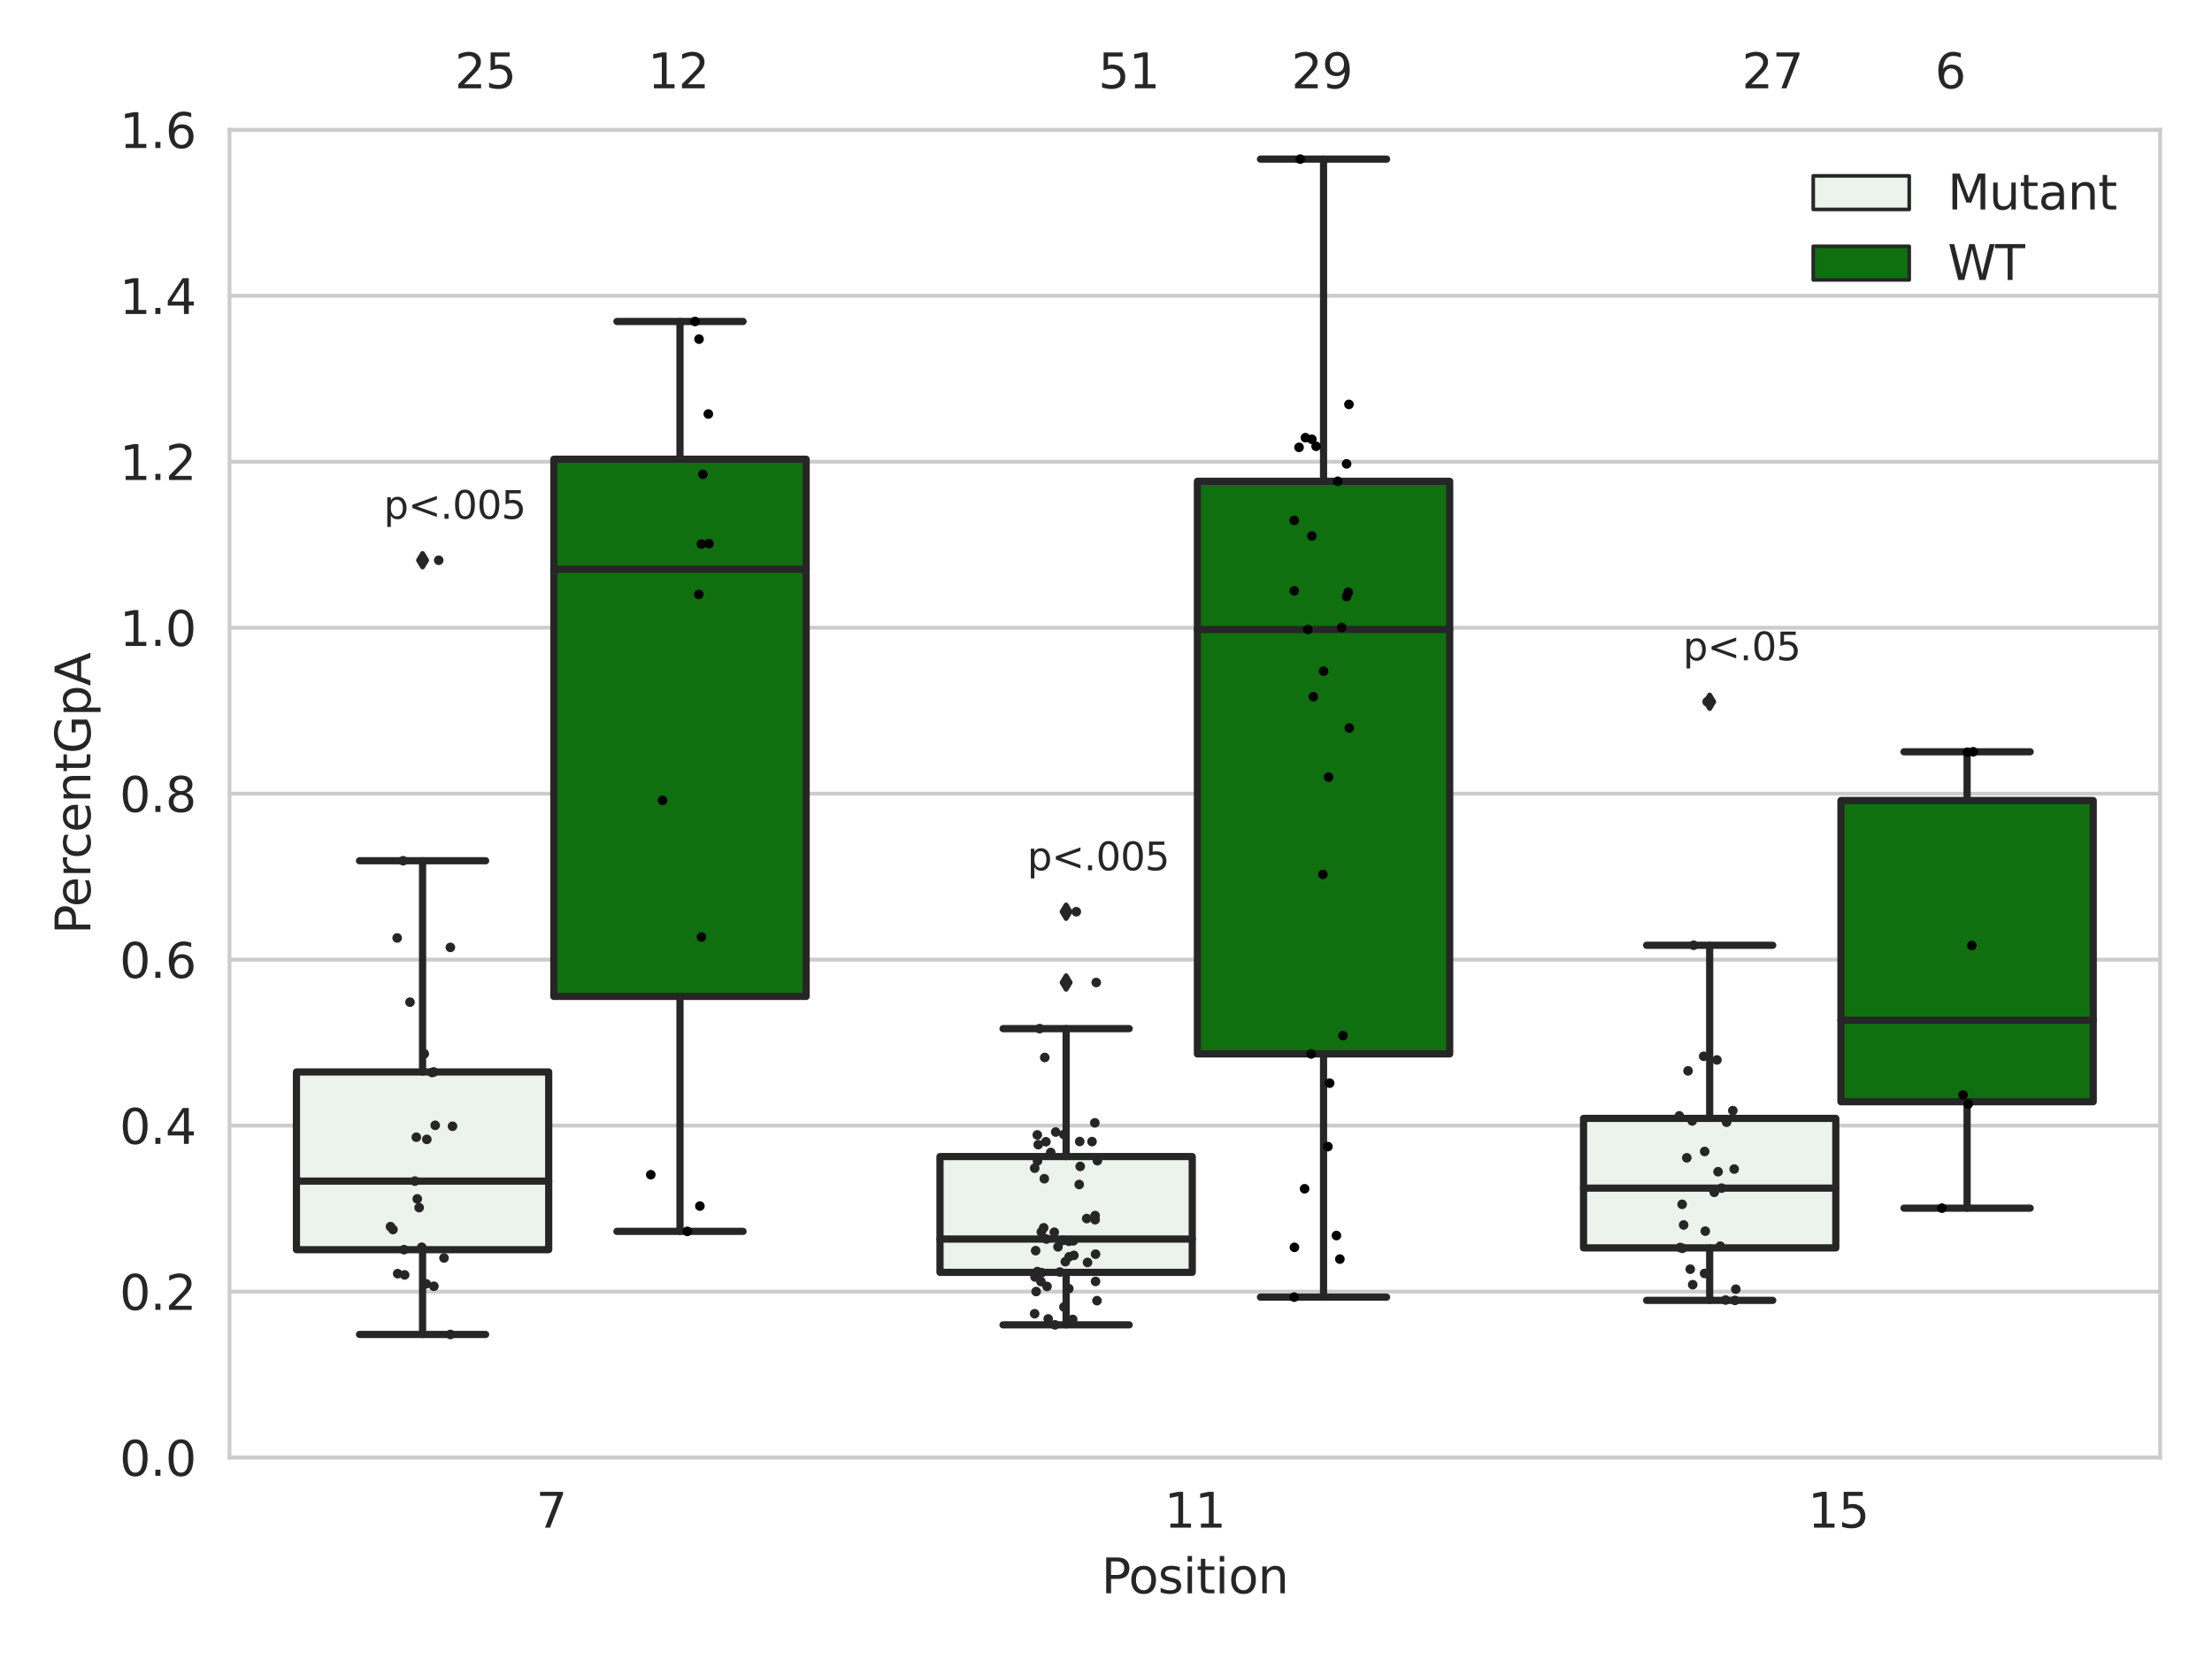 <?xml version="1.0" encoding="utf-8" standalone="no"?>
<!DOCTYPE svg PUBLIC "-//W3C//DTD SVG 1.1//EN"
  "http://www.w3.org/Graphics/SVG/1.1/DTD/svg11.dtd">
<svg xmlns:xlink="http://www.w3.org/1999/xlink" width="460.8pt" height="345.6pt" viewBox="0 0 460.8 345.6" xmlns="http://www.w3.org/2000/svg" version="1.1">
 <defs>
  <style type="text/css">*{stroke-linejoin: round; stroke-linecap: butt}</style>
 </defs>
 <g id="figure_1">
  <g id="patch_1">
   <path d="M 0 345.6 
L 460.8 345.6 
L 460.8 0 
L 0 0 
z
" style="fill: #ffffff"/>
  </g>
  <g id="axes_1">
   <g id="patch_2">
    <path d="M 47.81 303.64 
L 450 303.64 
L 450 27.036 
L 47.81 27.036 
z
" style="fill: #ffffff"/>
   </g>
   <g id="matplotlib.axis_1">
    <g id="xtick_1">
     <g id="text_1">
      <!-- 7 -->
      <g style="fill: #262626" transform="translate(111.66 318.238)scale(0.1 -0.1)">
       <defs>
        <path id="DejaVuSans-37" d="M 525 4666 
L 3525 4666 
L 3525 4397 
L 1831 0 
L 1172 0 
L 2766 4134 
L 525 4134 
L 525 4666 
z
" transform="scale(0.016)"/>
       </defs>
       <use xlink:href="#DejaVuSans-37"/>
      </g>
     </g>
    </g>
    <g id="xtick_2">
     <g id="text_2">
      <!-- 11 -->
      <g style="fill: #262626" transform="translate(242.542 318.238)scale(0.1 -0.1)">
       <defs>
        <path id="DejaVuSans-31" d="M 794 531 
L 1825 531 
L 1825 4091 
L 703 3866 
L 703 4441 
L 1819 4666 
L 2450 4666 
L 2450 531 
L 3481 531 
L 3481 0 
L 794 0 
L 794 531 
z
" transform="scale(0.016)"/>
       </defs>
       <use xlink:href="#DejaVuSans-31"/>
       <use xlink:href="#DejaVuSans-31" x="63.623"/>
      </g>
     </g>
    </g>
    <g id="xtick_3">
     <g id="text_3">
      <!-- 15 -->
      <g style="fill: #262626" transform="translate(376.606 318.238)scale(0.1 -0.1)">
       <defs>
        <path id="DejaVuSans-35" d="M 691 4666 
L 3169 4666 
L 3169 4134 
L 1269 4134 
L 1269 2991 
Q 1406 3038 1543 3061 
Q 1681 3084 1819 3084 
Q 2600 3084 3056 2656 
Q 3513 2228 3513 1497 
Q 3513 744 3044 326 
Q 2575 -91 1722 -91 
Q 1428 -91 1123 -41 
Q 819 9 494 109 
L 494 744 
Q 775 591 1075 516 
Q 1375 441 1709 441 
Q 2250 441 2565 725 
Q 2881 1009 2881 1497 
Q 2881 1984 2565 2268 
Q 2250 2553 1709 2553 
Q 1456 2553 1204 2497 
Q 953 2441 691 2322 
L 691 4666 
z
" transform="scale(0.016)"/>
       </defs>
       <use xlink:href="#DejaVuSans-31"/>
       <use xlink:href="#DejaVuSans-35" x="63.623"/>
      </g>
     </g>
    </g>
    <g id="text_4">
     <!-- Position -->
     <g style="fill: #262626" transform="translate(229.441 331.917)scale(0.1 -0.1)">
      <defs>
       <path id="DejaVuSans-50" d="M 1259 4147 
L 1259 2394 
L 2053 2394 
Q 2494 2394 2734 2622 
Q 2975 2850 2975 3272 
Q 2975 3691 2734 3919 
Q 2494 4147 2053 4147 
L 1259 4147 
z
M 628 4666 
L 2053 4666 
Q 2838 4666 3239 4311 
Q 3641 3956 3641 3272 
Q 3641 2581 3239 2228 
Q 2838 1875 2053 1875 
L 1259 1875 
L 1259 0 
L 628 0 
L 628 4666 
z
" transform="scale(0.016)"/>
       <path id="DejaVuSans-6f" d="M 1959 3097 
Q 1497 3097 1228 2736 
Q 959 2375 959 1747 
Q 959 1119 1226 758 
Q 1494 397 1959 397 
Q 2419 397 2687 759 
Q 2956 1122 2956 1747 
Q 2956 2369 2687 2733 
Q 2419 3097 1959 3097 
z
M 1959 3584 
Q 2709 3584 3137 3096 
Q 3566 2609 3566 1747 
Q 3566 888 3137 398 
Q 2709 -91 1959 -91 
Q 1206 -91 779 398 
Q 353 888 353 1747 
Q 353 2609 779 3096 
Q 1206 3584 1959 3584 
z
" transform="scale(0.016)"/>
       <path id="DejaVuSans-73" d="M 2834 3397 
L 2834 2853 
Q 2591 2978 2328 3040 
Q 2066 3103 1784 3103 
Q 1356 3103 1142 2972 
Q 928 2841 928 2578 
Q 928 2378 1081 2264 
Q 1234 2150 1697 2047 
L 1894 2003 
Q 2506 1872 2764 1633 
Q 3022 1394 3022 966 
Q 3022 478 2636 193 
Q 2250 -91 1575 -91 
Q 1294 -91 989 -36 
Q 684 19 347 128 
L 347 722 
Q 666 556 975 473 
Q 1284 391 1588 391 
Q 1994 391 2212 530 
Q 2431 669 2431 922 
Q 2431 1156 2273 1281 
Q 2116 1406 1581 1522 
L 1381 1569 
Q 847 1681 609 1914 
Q 372 2147 372 2553 
Q 372 3047 722 3315 
Q 1072 3584 1716 3584 
Q 2034 3584 2315 3537 
Q 2597 3491 2834 3397 
z
" transform="scale(0.016)"/>
       <path id="DejaVuSans-69" d="M 603 3500 
L 1178 3500 
L 1178 0 
L 603 0 
L 603 3500 
z
M 603 4863 
L 1178 4863 
L 1178 4134 
L 603 4134 
L 603 4863 
z
" transform="scale(0.016)"/>
       <path id="DejaVuSans-74" d="M 1172 4494 
L 1172 3500 
L 2356 3500 
L 2356 3053 
L 1172 3053 
L 1172 1153 
Q 1172 725 1289 603 
Q 1406 481 1766 481 
L 2356 481 
L 2356 0 
L 1766 0 
Q 1100 0 847 248 
Q 594 497 594 1153 
L 594 3053 
L 172 3053 
L 172 3500 
L 594 3500 
L 594 4494 
L 1172 4494 
z
" transform="scale(0.016)"/>
       <path id="DejaVuSans-6e" d="M 3513 2113 
L 3513 0 
L 2938 0 
L 2938 2094 
Q 2938 2591 2744 2837 
Q 2550 3084 2163 3084 
Q 1697 3084 1428 2787 
Q 1159 2491 1159 1978 
L 1159 0 
L 581 0 
L 581 3500 
L 1159 3500 
L 1159 2956 
Q 1366 3272 1645 3428 
Q 1925 3584 2291 3584 
Q 2894 3584 3203 3211 
Q 3513 2838 3513 2113 
z
" transform="scale(0.016)"/>
      </defs>
      <use xlink:href="#DejaVuSans-50"/>
      <use xlink:href="#DejaVuSans-6f" x="56.678"/>
      <use xlink:href="#DejaVuSans-73" x="117.859"/>
      <use xlink:href="#DejaVuSans-69" x="169.959"/>
      <use xlink:href="#DejaVuSans-74" x="197.742"/>
      <use xlink:href="#DejaVuSans-69" x="236.951"/>
      <use xlink:href="#DejaVuSans-6f" x="264.734"/>
      <use xlink:href="#DejaVuSans-6e" x="325.916"/>
     </g>
    </g>
   </g>
   <g id="matplotlib.axis_2">
    <g id="ytick_1">
     <g id="line2d_1">
      <path d="M 47.81 303.64 
L 450 303.64 
" clip-path="url(#p3424494f52)" style="fill: none; stroke: #cccccc; stroke-width: 0.8; stroke-linecap: round"/>
     </g>
     <g id="text_5">
      <!-- 0.0 -->
      <g style="fill: #262626" transform="translate(24.907 307.439)scale(0.1 -0.1)">
       <defs>
        <path id="DejaVuSans-30" d="M 2034 4250 
Q 1547 4250 1301 3770 
Q 1056 3291 1056 2328 
Q 1056 1369 1301 889 
Q 1547 409 2034 409 
Q 2525 409 2770 889 
Q 3016 1369 3016 2328 
Q 3016 3291 2770 3770 
Q 2525 4250 2034 4250 
z
M 2034 4750 
Q 2819 4750 3233 4129 
Q 3647 3509 3647 2328 
Q 3647 1150 3233 529 
Q 2819 -91 2034 -91 
Q 1250 -91 836 529 
Q 422 1150 422 2328 
Q 422 3509 836 4129 
Q 1250 4750 2034 4750 
z
" transform="scale(0.016)"/>
        <path id="DejaVuSans-2e" d="M 684 794 
L 1344 794 
L 1344 0 
L 684 0 
L 684 794 
z
" transform="scale(0.016)"/>
       </defs>
       <use xlink:href="#DejaVuSans-30"/>
       <use xlink:href="#DejaVuSans-2e" x="63.623"/>
       <use xlink:href="#DejaVuSans-30" x="95.41"/>
      </g>
     </g>
    </g>
    <g id="ytick_2">
     <g id="line2d_2">
      <path d="M 47.81 269.065 
L 450 269.065 
" clip-path="url(#p3424494f52)" style="fill: none; stroke: #cccccc; stroke-width: 0.8; stroke-linecap: round"/>
     </g>
     <g id="text_6">
      <!-- 0.2 -->
      <g style="fill: #262626" transform="translate(24.907 272.864)scale(0.1 -0.1)">
       <defs>
        <path id="DejaVuSans-32" d="M 1228 531 
L 3431 531 
L 3431 0 
L 469 0 
L 469 531 
Q 828 903 1448 1529 
Q 2069 2156 2228 2338 
Q 2531 2678 2651 2914 
Q 2772 3150 2772 3378 
Q 2772 3750 2511 3984 
Q 2250 4219 1831 4219 
Q 1534 4219 1204 4116 
Q 875 4013 500 3803 
L 500 4441 
Q 881 4594 1212 4672 
Q 1544 4750 1819 4750 
Q 2544 4750 2975 4387 
Q 3406 4025 3406 3419 
Q 3406 3131 3298 2873 
Q 3191 2616 2906 2266 
Q 2828 2175 2409 1742 
Q 1991 1309 1228 531 
z
" transform="scale(0.016)"/>
       </defs>
       <use xlink:href="#DejaVuSans-30"/>
       <use xlink:href="#DejaVuSans-2e" x="63.623"/>
       <use xlink:href="#DejaVuSans-32" x="95.41"/>
      </g>
     </g>
    </g>
    <g id="ytick_3">
     <g id="line2d_3">
      <path d="M 47.81 234.489 
L 450 234.489 
" clip-path="url(#p3424494f52)" style="fill: none; stroke: #cccccc; stroke-width: 0.8; stroke-linecap: round"/>
     </g>
     <g id="text_7">
      <!-- 0.4 -->
      <g style="fill: #262626" transform="translate(24.907 238.288)scale(0.1 -0.1)">
       <defs>
        <path id="DejaVuSans-34" d="M 2419 4116 
L 825 1625 
L 2419 1625 
L 2419 4116 
z
M 2253 4666 
L 3047 4666 
L 3047 1625 
L 3713 1625 
L 3713 1100 
L 3047 1100 
L 3047 0 
L 2419 0 
L 2419 1100 
L 313 1100 
L 313 1709 
L 2253 4666 
z
" transform="scale(0.016)"/>
       </defs>
       <use xlink:href="#DejaVuSans-30"/>
       <use xlink:href="#DejaVuSans-2e" x="63.623"/>
       <use xlink:href="#DejaVuSans-34" x="95.41"/>
      </g>
     </g>
    </g>
    <g id="ytick_4">
     <g id="line2d_4">
      <path d="M 47.81 199.913 
L 450 199.913 
" clip-path="url(#p3424494f52)" style="fill: none; stroke: #cccccc; stroke-width: 0.8; stroke-linecap: round"/>
     </g>
     <g id="text_8">
      <!-- 0.6 -->
      <g style="fill: #262626" transform="translate(24.907 203.713)scale(0.1 -0.1)">
       <defs>
        <path id="DejaVuSans-36" d="M 2113 2584 
Q 1688 2584 1439 2293 
Q 1191 2003 1191 1497 
Q 1191 994 1439 701 
Q 1688 409 2113 409 
Q 2538 409 2786 701 
Q 3034 994 3034 1497 
Q 3034 2003 2786 2293 
Q 2538 2584 2113 2584 
z
M 3366 4563 
L 3366 3988 
Q 3128 4100 2886 4159 
Q 2644 4219 2406 4219 
Q 1781 4219 1451 3797 
Q 1122 3375 1075 2522 
Q 1259 2794 1537 2939 
Q 1816 3084 2150 3084 
Q 2853 3084 3261 2657 
Q 3669 2231 3669 1497 
Q 3669 778 3244 343 
Q 2819 -91 2113 -91 
Q 1303 -91 875 529 
Q 447 1150 447 2328 
Q 447 3434 972 4092 
Q 1497 4750 2381 4750 
Q 2619 4750 2861 4703 
Q 3103 4656 3366 4563 
z
" transform="scale(0.016)"/>
       </defs>
       <use xlink:href="#DejaVuSans-30"/>
       <use xlink:href="#DejaVuSans-2e" x="63.623"/>
       <use xlink:href="#DejaVuSans-36" x="95.41"/>
      </g>
     </g>
    </g>
    <g id="ytick_5">
     <g id="line2d_5">
      <path d="M 47.81 165.338 
L 450 165.338 
" clip-path="url(#p3424494f52)" style="fill: none; stroke: #cccccc; stroke-width: 0.8; stroke-linecap: round"/>
     </g>
     <g id="text_9">
      <!-- 0.8 -->
      <g style="fill: #262626" transform="translate(24.907 169.137)scale(0.1 -0.1)">
       <defs>
        <path id="DejaVuSans-38" d="M 2034 2216 
Q 1584 2216 1326 1975 
Q 1069 1734 1069 1313 
Q 1069 891 1326 650 
Q 1584 409 2034 409 
Q 2484 409 2743 651 
Q 3003 894 3003 1313 
Q 3003 1734 2745 1975 
Q 2488 2216 2034 2216 
z
M 1403 2484 
Q 997 2584 770 2862 
Q 544 3141 544 3541 
Q 544 4100 942 4425 
Q 1341 4750 2034 4750 
Q 2731 4750 3128 4425 
Q 3525 4100 3525 3541 
Q 3525 3141 3298 2862 
Q 3072 2584 2669 2484 
Q 3125 2378 3379 2068 
Q 3634 1759 3634 1313 
Q 3634 634 3220 271 
Q 2806 -91 2034 -91 
Q 1263 -91 848 271 
Q 434 634 434 1313 
Q 434 1759 690 2068 
Q 947 2378 1403 2484 
z
M 1172 3481 
Q 1172 3119 1398 2916 
Q 1625 2713 2034 2713 
Q 2441 2713 2670 2916 
Q 2900 3119 2900 3481 
Q 2900 3844 2670 4047 
Q 2441 4250 2034 4250 
Q 1625 4250 1398 4047 
Q 1172 3844 1172 3481 
z
" transform="scale(0.016)"/>
       </defs>
       <use xlink:href="#DejaVuSans-30"/>
       <use xlink:href="#DejaVuSans-2e" x="63.623"/>
       <use xlink:href="#DejaVuSans-38" x="95.41"/>
      </g>
     </g>
    </g>
    <g id="ytick_6">
     <g id="line2d_6">
      <path d="M 47.81 130.762 
L 450 130.762 
" clip-path="url(#p3424494f52)" style="fill: none; stroke: #cccccc; stroke-width: 0.8; stroke-linecap: round"/>
     </g>
     <g id="text_10">
      <!-- 1.0 -->
      <g style="fill: #262626" transform="translate(24.907 134.562)scale(0.1 -0.1)">
       <use xlink:href="#DejaVuSans-31"/>
       <use xlink:href="#DejaVuSans-2e" x="63.623"/>
       <use xlink:href="#DejaVuSans-30" x="95.41"/>
      </g>
     </g>
    </g>
    <g id="ytick_7">
     <g id="line2d_7">
      <path d="M 47.81 96.187 
L 450 96.187 
" clip-path="url(#p3424494f52)" style="fill: none; stroke: #cccccc; stroke-width: 0.8; stroke-linecap: round"/>
     </g>
     <g id="text_11">
      <!-- 1.2 -->
      <g style="fill: #262626" transform="translate(24.907 99.986)scale(0.1 -0.1)">
       <use xlink:href="#DejaVuSans-31"/>
       <use xlink:href="#DejaVuSans-2e" x="63.623"/>
       <use xlink:href="#DejaVuSans-32" x="95.41"/>
      </g>
     </g>
    </g>
    <g id="ytick_8">
     <g id="line2d_8">
      <path d="M 47.81 61.611 
L 450 61.611 
" clip-path="url(#p3424494f52)" style="fill: none; stroke: #cccccc; stroke-width: 0.8; stroke-linecap: round"/>
     </g>
     <g id="text_12">
      <!-- 1.4 -->
      <g style="fill: #262626" transform="translate(24.907 65.411)scale(0.1 -0.1)">
       <use xlink:href="#DejaVuSans-31"/>
       <use xlink:href="#DejaVuSans-2e" x="63.623"/>
       <use xlink:href="#DejaVuSans-34" x="95.41"/>
      </g>
     </g>
    </g>
    <g id="ytick_9">
     <g id="line2d_9">
      <path d="M 47.81 27.036 
L 450 27.036 
" clip-path="url(#p3424494f52)" style="fill: none; stroke: #cccccc; stroke-width: 0.8; stroke-linecap: round"/>
     </g>
     <g id="text_13">
      <!-- 1.6 -->
      <g style="fill: #262626" transform="translate(24.907 30.835)scale(0.1 -0.1)">
       <use xlink:href="#DejaVuSans-31"/>
       <use xlink:href="#DejaVuSans-2e" x="63.623"/>
       <use xlink:href="#DejaVuSans-36" x="95.41"/>
      </g>
     </g>
    </g>
    <g id="text_14">
     <!-- PercentGpA -->
     <g style="fill: #262626" transform="translate(18.827 194.615)rotate(-90)scale(0.1 -0.1)">
      <defs>
       <path id="DejaVuSans-65" d="M 3597 1894 
L 3597 1613 
L 953 1613 
Q 991 1019 1311 708 
Q 1631 397 2203 397 
Q 2534 397 2845 478 
Q 3156 559 3463 722 
L 3463 178 
Q 3153 47 2828 -22 
Q 2503 -91 2169 -91 
Q 1331 -91 842 396 
Q 353 884 353 1716 
Q 353 2575 817 3079 
Q 1281 3584 2069 3584 
Q 2775 3584 3186 3129 
Q 3597 2675 3597 1894 
z
M 3022 2063 
Q 3016 2534 2758 2815 
Q 2500 3097 2075 3097 
Q 1594 3097 1305 2825 
Q 1016 2553 972 2059 
L 3022 2063 
z
" transform="scale(0.016)"/>
       <path id="DejaVuSans-72" d="M 2631 2963 
Q 2534 3019 2420 3045 
Q 2306 3072 2169 3072 
Q 1681 3072 1420 2755 
Q 1159 2438 1159 1844 
L 1159 0 
L 581 0 
L 581 3500 
L 1159 3500 
L 1159 2956 
Q 1341 3275 1631 3429 
Q 1922 3584 2338 3584 
Q 2397 3584 2469 3576 
Q 2541 3569 2628 3553 
L 2631 2963 
z
" transform="scale(0.016)"/>
       <path id="DejaVuSans-63" d="M 3122 3366 
L 3122 2828 
Q 2878 2963 2633 3030 
Q 2388 3097 2138 3097 
Q 1578 3097 1268 2742 
Q 959 2388 959 1747 
Q 959 1106 1268 751 
Q 1578 397 2138 397 
Q 2388 397 2633 464 
Q 2878 531 3122 666 
L 3122 134 
Q 2881 22 2623 -34 
Q 2366 -91 2075 -91 
Q 1284 -91 818 406 
Q 353 903 353 1747 
Q 353 2603 823 3093 
Q 1294 3584 2113 3584 
Q 2378 3584 2631 3529 
Q 2884 3475 3122 3366 
z
" transform="scale(0.016)"/>
       <path id="DejaVuSans-47" d="M 3809 666 
L 3809 1919 
L 2778 1919 
L 2778 2438 
L 4434 2438 
L 4434 434 
Q 4069 175 3628 42 
Q 3188 -91 2688 -91 
Q 1594 -91 976 548 
Q 359 1188 359 2328 
Q 359 3472 976 4111 
Q 1594 4750 2688 4750 
Q 3144 4750 3555 4637 
Q 3966 4525 4313 4306 
L 4313 3634 
Q 3963 3931 3569 4081 
Q 3175 4231 2741 4231 
Q 1884 4231 1454 3753 
Q 1025 3275 1025 2328 
Q 1025 1384 1454 906 
Q 1884 428 2741 428 
Q 3075 428 3337 486 
Q 3600 544 3809 666 
z
" transform="scale(0.016)"/>
       <path id="DejaVuSans-70" d="M 1159 525 
L 1159 -1331 
L 581 -1331 
L 581 3500 
L 1159 3500 
L 1159 2969 
Q 1341 3281 1617 3432 
Q 1894 3584 2278 3584 
Q 2916 3584 3314 3078 
Q 3713 2572 3713 1747 
Q 3713 922 3314 415 
Q 2916 -91 2278 -91 
Q 1894 -91 1617 61 
Q 1341 213 1159 525 
z
M 3116 1747 
Q 3116 2381 2855 2742 
Q 2594 3103 2138 3103 
Q 1681 3103 1420 2742 
Q 1159 2381 1159 1747 
Q 1159 1113 1420 752 
Q 1681 391 2138 391 
Q 2594 391 2855 752 
Q 3116 1113 3116 1747 
z
" transform="scale(0.016)"/>
       <path id="DejaVuSans-41" d="M 2188 4044 
L 1331 1722 
L 3047 1722 
L 2188 4044 
z
M 1831 4666 
L 2547 4666 
L 4325 0 
L 3669 0 
L 3244 1197 
L 1141 1197 
L 716 0 
L 50 0 
L 1831 4666 
z
" transform="scale(0.016)"/>
      </defs>
      <use xlink:href="#DejaVuSans-50"/>
      <use xlink:href="#DejaVuSans-65" x="56.678"/>
      <use xlink:href="#DejaVuSans-72" x="118.201"/>
      <use xlink:href="#DejaVuSans-63" x="157.064"/>
      <use xlink:href="#DejaVuSans-65" x="212.045"/>
      <use xlink:href="#DejaVuSans-6e" x="273.568"/>
      <use xlink:href="#DejaVuSans-74" x="336.947"/>
      <use xlink:href="#DejaVuSans-47" x="376.156"/>
      <use xlink:href="#DejaVuSans-70" x="453.646"/>
      <use xlink:href="#DejaVuSans-41" x="517.123"/>
     </g>
    </g>
   </g>
   <g id="patch_3">
    <path d="M 61.753 260.33 
L 114.305 260.33 
L 114.305 223.313 
L 61.753 223.313 
L 61.753 260.33 
z
" clip-path="url(#p3424494f52)" style="fill: #ecf2ec; stroke: #262626; stroke-width: 1.5; stroke-linejoin: miter"/>
   </g>
   <g id="patch_4">
    <path d="M 115.378 207.572 
L 167.931 207.572 
L 167.931 95.664 
L 115.378 95.664 
L 115.378 207.572 
z
" clip-path="url(#p3424494f52)" style="fill: #107010; stroke: #262626; stroke-width: 1.5; stroke-linejoin: miter"/>
   </g>
   <g id="patch_5">
    <path d="M 195.816 265.054 
L 248.369 265.054 
L 248.369 240.935 
L 195.816 240.935 
L 195.816 265.054 
z
" clip-path="url(#p3424494f52)" style="fill: #ecf2ec; stroke: #262626; stroke-width: 1.5; stroke-linejoin: miter"/>
   </g>
   <g id="patch_6">
    <path d="M 249.441 219.551 
L 301.994 219.551 
L 301.994 100.262 
L 249.441 100.262 
L 249.441 219.551 
z
" clip-path="url(#p3424494f52)" style="fill: #107010; stroke: #262626; stroke-width: 1.5; stroke-linejoin: miter"/>
   </g>
   <g id="patch_7">
    <path d="M 329.879 259.959 
L 382.432 259.959 
L 382.432 232.982 
L 329.879 232.982 
L 329.879 259.959 
z
" clip-path="url(#p3424494f52)" style="fill: #ecf2ec; stroke: #262626; stroke-width: 1.5; stroke-linejoin: miter"/>
   </g>
   <g id="patch_8">
    <path d="M 383.505 229.514 
L 436.057 229.514 
L 436.057 166.765 
L 383.505 166.765 
L 383.505 229.514 
z
" clip-path="url(#p3424494f52)" style="fill: #107010; stroke: #262626; stroke-width: 1.5; stroke-linejoin: miter"/>
   </g>
   <g id="patch_9">
    <path d="M 114.842 303.64 
L 114.842 303.64 
L 114.842 303.64 
L 114.842 303.64 
z
" clip-path="url(#p3424494f52)" style="fill: #ecf2ec; stroke: #262626; stroke-width: 0.75; stroke-linejoin: miter"/>
   </g>
   <g id="patch_10">
    <path d="M 114.842 303.64 
L 114.842 303.64 
L 114.842 303.64 
L 114.842 303.64 
z
" clip-path="url(#p3424494f52)" style="fill: #107010; stroke: #262626; stroke-width: 0.75; stroke-linejoin: miter"/>
   </g>
   <g id="PathCollection_1"/>
   <g id="PathCollection_2"/>
   <g id="line2d_10">
    <path d="M 88.029 260.33 
L 88.029 277.989 
" clip-path="url(#p3424494f52)" style="fill: none; stroke: #262626; stroke-width: 1.5; stroke-linecap: round"/>
   </g>
   <g id="line2d_11">
    <path d="M 88.029 223.313 
L 88.029 179.311 
" clip-path="url(#p3424494f52)" style="fill: none; stroke: #262626; stroke-width: 1.5; stroke-linecap: round"/>
   </g>
   <g id="line2d_12">
    <path d="M 74.891 277.989 
L 101.167 277.989 
" clip-path="url(#p3424494f52)" style="fill: none; stroke: #262626; stroke-width: 1.5; stroke-linecap: round"/>
   </g>
   <g id="line2d_13">
    <path d="M 74.891 179.311 
L 101.167 179.311 
" clip-path="url(#p3424494f52)" style="fill: none; stroke: #262626; stroke-width: 1.5; stroke-linecap: round"/>
   </g>
   <g id="line2d_14">
    <defs>
     <path id="m1416923c70" d="M -0 1.414 
L 0.849 0 
L 0 -1.414 
L -0.849 -0 
z
" style="stroke: #262626; stroke-linejoin: miter"/>
    </defs>
    <g clip-path="url(#p3424494f52)">
     <use xlink:href="#m1416923c70" x="88.029" y="116.712" style="fill: #262626; stroke: #262626; stroke-linejoin: miter"/>
    </g>
   </g>
   <g id="line2d_15">
    <path d="M 141.654 207.572 
L 141.654 256.517 
" clip-path="url(#p3424494f52)" style="fill: none; stroke: #262626; stroke-width: 1.5; stroke-linecap: round"/>
   </g>
   <g id="line2d_16">
    <path d="M 141.654 95.664 
L 141.654 66.968 
" clip-path="url(#p3424494f52)" style="fill: none; stroke: #262626; stroke-width: 1.5; stroke-linecap: round"/>
   </g>
   <g id="line2d_17">
    <path d="M 128.516 256.517 
L 154.793 256.517 
" clip-path="url(#p3424494f52)" style="fill: none; stroke: #262626; stroke-width: 1.5; stroke-linecap: round"/>
   </g>
   <g id="line2d_18">
    <path d="M 128.516 66.968 
L 154.793 66.968 
" clip-path="url(#p3424494f52)" style="fill: none; stroke: #262626; stroke-width: 1.5; stroke-linecap: round"/>
   </g>
   <g id="line2d_19"/>
   <g id="line2d_20">
    <path d="M 222.092 265.054 
L 222.092 275.992 
" clip-path="url(#p3424494f52)" style="fill: none; stroke: #262626; stroke-width: 1.5; stroke-linecap: round"/>
   </g>
   <g id="line2d_21">
    <path d="M 222.092 240.935 
L 222.092 214.284 
" clip-path="url(#p3424494f52)" style="fill: none; stroke: #262626; stroke-width: 1.5; stroke-linecap: round"/>
   </g>
   <g id="line2d_22">
    <path d="M 208.954 275.992 
L 235.231 275.992 
" clip-path="url(#p3424494f52)" style="fill: none; stroke: #262626; stroke-width: 1.5; stroke-linecap: round"/>
   </g>
   <g id="line2d_23">
    <path d="M 208.954 214.284 
L 235.231 214.284 
" clip-path="url(#p3424494f52)" style="fill: none; stroke: #262626; stroke-width: 1.5; stroke-linecap: round"/>
   </g>
   <g id="line2d_24">
    <g clip-path="url(#p3424494f52)">
     <use xlink:href="#m1416923c70" x="222.092" y="204.673" style="fill: #262626; stroke: #262626; stroke-linejoin: miter"/>
     <use xlink:href="#m1416923c70" x="222.092" y="189.929" style="fill: #262626; stroke: #262626; stroke-linejoin: miter"/>
    </g>
   </g>
   <g id="line2d_25">
    <path d="M 275.718 219.551 
L 275.718 270.216 
" clip-path="url(#p3424494f52)" style="fill: none; stroke: #262626; stroke-width: 1.5; stroke-linecap: round"/>
   </g>
   <g id="line2d_26">
    <path d="M 275.718 100.262 
L 275.718 33.144 
" clip-path="url(#p3424494f52)" style="fill: none; stroke: #262626; stroke-width: 1.5; stroke-linecap: round"/>
   </g>
   <g id="line2d_27">
    <path d="M 262.579 270.216 
L 288.856 270.216 
" clip-path="url(#p3424494f52)" style="fill: none; stroke: #262626; stroke-width: 1.5; stroke-linecap: round"/>
   </g>
   <g id="line2d_28">
    <path d="M 262.579 33.144 
L 288.856 33.144 
" clip-path="url(#p3424494f52)" style="fill: none; stroke: #262626; stroke-width: 1.5; stroke-linecap: round"/>
   </g>
   <g id="line2d_29"/>
   <g id="line2d_30">
    <path d="M 356.156 259.959 
L 356.156 270.894 
" clip-path="url(#p3424494f52)" style="fill: none; stroke: #262626; stroke-width: 1.5; stroke-linecap: round"/>
   </g>
   <g id="line2d_31">
    <path d="M 356.156 232.982 
L 356.156 196.915 
" clip-path="url(#p3424494f52)" style="fill: none; stroke: #262626; stroke-width: 1.5; stroke-linecap: round"/>
   </g>
   <g id="line2d_32">
    <path d="M 343.017 270.894 
L 369.294 270.894 
" clip-path="url(#p3424494f52)" style="fill: none; stroke: #262626; stroke-width: 1.5; stroke-linecap: round"/>
   </g>
   <g id="line2d_33">
    <path d="M 343.017 196.915 
L 369.294 196.915 
" clip-path="url(#p3424494f52)" style="fill: none; stroke: #262626; stroke-width: 1.5; stroke-linecap: round"/>
   </g>
   <g id="line2d_34">
    <g clip-path="url(#p3424494f52)">
     <use xlink:href="#m1416923c70" x="356.156" y="146.19" style="fill: #262626; stroke: #262626; stroke-linejoin: miter"/>
    </g>
   </g>
   <g id="line2d_35">
    <path d="M 409.781 229.514 
L 409.781 251.684 
" clip-path="url(#p3424494f52)" style="fill: none; stroke: #262626; stroke-width: 1.5; stroke-linecap: round"/>
   </g>
   <g id="line2d_36">
    <path d="M 409.781 166.765 
L 409.781 156.612 
" clip-path="url(#p3424494f52)" style="fill: none; stroke: #262626; stroke-width: 1.5; stroke-linecap: round"/>
   </g>
   <g id="line2d_37">
    <path d="M 396.643 251.684 
L 422.919 251.684 
" clip-path="url(#p3424494f52)" style="fill: none; stroke: #262626; stroke-width: 1.5; stroke-linecap: round"/>
   </g>
   <g id="line2d_38">
    <path d="M 396.643 156.612 
L 422.919 156.612 
" clip-path="url(#p3424494f52)" style="fill: none; stroke: #262626; stroke-width: 1.5; stroke-linecap: round"/>
   </g>
   <g id="line2d_39"/>
   <g id="line2d_40">
    <path d="M 61.753 246.046 
L 114.305 246.046 
" clip-path="url(#p3424494f52)" style="fill: none; stroke: #262626; stroke-width: 1.5; stroke-linecap: round"/>
   </g>
   <g id="line2d_41">
    <path d="M 115.378 118.585 
L 167.931 118.585 
" clip-path="url(#p3424494f52)" style="fill: none; stroke: #262626; stroke-width: 1.5; stroke-linecap: round"/>
   </g>
   <g id="line2d_42">
    <path d="M 195.816 258.116 
L 248.369 258.116 
" clip-path="url(#p3424494f52)" style="fill: none; stroke: #262626; stroke-width: 1.5; stroke-linecap: round"/>
   </g>
   <g id="line2d_43">
    <path d="M 249.441 131.134 
L 301.994 131.134 
" clip-path="url(#p3424494f52)" style="fill: none; stroke: #262626; stroke-width: 1.5; stroke-linecap: round"/>
   </g>
   <g id="line2d_44">
    <path d="M 329.879 247.509 
L 382.432 247.509 
" clip-path="url(#p3424494f52)" style="fill: none; stroke: #262626; stroke-width: 1.5; stroke-linecap: round"/>
   </g>
   <g id="line2d_45">
    <path d="M 383.505 212.535 
L 436.057 212.535 
" clip-path="url(#p3424494f52)" style="fill: none; stroke: #262626; stroke-width: 1.5; stroke-linecap: round"/>
   </g>
   <g id="patch_11">
    <path d="M 47.81 303.64 
L 47.81 27.036 
" style="fill: none; stroke: #cccccc; stroke-width: 0.8; stroke-linejoin: miter; stroke-linecap: square"/>
   </g>
   <g id="patch_12">
    <path d="M 450 303.64 
L 450 27.036 
" style="fill: none; stroke: #cccccc; stroke-width: 0.8; stroke-linejoin: miter; stroke-linecap: square"/>
   </g>
   <g id="patch_13">
    <path d="M 47.81 303.64 
L 450 303.64 
" style="fill: none; stroke: #cccccc; stroke-width: 0.8; stroke-linejoin: miter; stroke-linecap: square"/>
   </g>
   <g id="patch_14">
    <path d="M 47.81 27.036 
L 450 27.036 
" style="fill: none; stroke: #cccccc; stroke-width: 0.8; stroke-linejoin: miter; stroke-linecap: square"/>
   </g>
   <g id="PathCollection_3">
    <defs>
     <path id="C0_0_ffe139ca9b" d="M 0 1 
C 0.265 1 0.52 0.895 0.707 0.707 
C 0.895 0.52 1 0.265 1 -0 
C 1 -0.265 0.895 -0.52 0.707 -0.707 
C 0.52 -0.895 0.265 -1 0 -1 
C -0.265 -1 -0.52 -0.895 -0.707 -0.707 
C -0.895 -0.52 -1 -0.265 -1 0 
C -1 0.265 -0.895 0.52 -0.707 0.707 
C -0.52 0.895 -0.265 1 0 1 
z
"/>
    </defs>
    <g clip-path="url(#p3424494f52)">
     <use xlink:href="#C0_0_ffe139ca9b" x="92.494" y="262.06" style="fill: #262626"/>
    </g>
    <g clip-path="url(#p3424494f52)">
     <use xlink:href="#C0_0_ffe139ca9b" x="88.391" y="219.524" style="fill: #262626"/>
    </g>
    <g clip-path="url(#p3424494f52)">
     <use xlink:href="#C0_0_ffe139ca9b" x="93.82" y="197.356" style="fill: #262626"/>
    </g>
    <g clip-path="url(#p3424494f52)">
     <use xlink:href="#C0_0_ffe139ca9b" x="90.359" y="223.313" style="fill: #262626"/>
    </g>
    <g clip-path="url(#p3424494f52)">
     <use xlink:href="#C0_0_ffe139ca9b" x="90.658" y="234.424" style="fill: #262626"/>
    </g>
    <g clip-path="url(#p3424494f52)">
     <use xlink:href="#C0_0_ffe139ca9b" x="82.737" y="195.391" style="fill: #262626"/>
    </g>
    <g clip-path="url(#p3424494f52)">
     <use xlink:href="#C0_0_ffe139ca9b" x="88.79" y="267.442" style="fill: #262626"/>
    </g>
    <g clip-path="url(#p3424494f52)">
     <use xlink:href="#C0_0_ffe139ca9b" x="83.976" y="179.311" style="fill: #262626"/>
    </g>
    <g clip-path="url(#p3424494f52)">
     <use xlink:href="#C0_0_ffe139ca9b" x="90.388" y="267.952" style="fill: #262626"/>
    </g>
    <g clip-path="url(#p3424494f52)">
     <use xlink:href="#C0_0_ffe139ca9b" x="84.298" y="265.588" style="fill: #262626"/>
    </g>
    <g clip-path="url(#p3424494f52)">
     <use xlink:href="#C0_0_ffe139ca9b" x="86.923" y="249.744" style="fill: #262626"/>
    </g>
    <g clip-path="url(#p3424494f52)">
     <use xlink:href="#C0_0_ffe139ca9b" x="87.85" y="259.82" style="fill: #262626"/>
    </g>
    <g clip-path="url(#p3424494f52)">
     <use xlink:href="#C0_0_ffe139ca9b" x="81.862" y="256.138" style="fill: #262626"/>
    </g>
    <g clip-path="url(#p3424494f52)">
     <use xlink:href="#C0_0_ffe139ca9b" x="88.916" y="237.355" style="fill: #262626"/>
    </g>
    <g clip-path="url(#p3424494f52)">
     <use xlink:href="#C0_0_ffe139ca9b" x="91.393" y="116.712" style="fill: #262626"/>
    </g>
    <g clip-path="url(#p3424494f52)">
     <use xlink:href="#C0_0_ffe139ca9b" x="82.846" y="265.327" style="fill: #262626"/>
    </g>
    <g clip-path="url(#p3424494f52)">
     <use xlink:href="#C0_0_ffe139ca9b" x="85.412" y="208.769" style="fill: #262626"/>
    </g>
    <g clip-path="url(#p3424494f52)">
     <use xlink:href="#C0_0_ffe139ca9b" x="87.316" y="251.571" style="fill: #262626"/>
    </g>
    <g clip-path="url(#p3424494f52)">
     <use xlink:href="#C0_0_ffe139ca9b" x="90.006" y="223.428" style="fill: #262626"/>
    </g>
    <g clip-path="url(#p3424494f52)">
     <use xlink:href="#C0_0_ffe139ca9b" x="84.161" y="260.33" style="fill: #262626"/>
    </g>
    <g clip-path="url(#p3424494f52)">
     <use xlink:href="#C0_0_ffe139ca9b" x="86.726" y="236.899" style="fill: #262626"/>
    </g>
    <g clip-path="url(#p3424494f52)">
     <use xlink:href="#C0_0_ffe139ca9b" x="93.834" y="277.989" style="fill: #262626"/>
    </g>
    <g clip-path="url(#p3424494f52)">
     <use xlink:href="#C0_0_ffe139ca9b" x="94.267" y="234.622" style="fill: #262626"/>
    </g>
    <g clip-path="url(#p3424494f52)">
     <use xlink:href="#C0_0_ffe139ca9b" x="86.434" y="246.046" style="fill: #262626"/>
    </g>
    <g clip-path="url(#p3424494f52)">
     <use xlink:href="#C0_0_ffe139ca9b" x="81.349" y="255.53" style="fill: #262626"/>
    </g>
   </g>
   <g id="PathCollection_4">
    <defs>
     <path id="C1_0_dbc793333e" d="M 0 1 
C 0.265 1 0.52 0.895 0.707 0.707 
C 0.895 0.52 1 0.265 1 -0 
C 1 -0.265 0.895 -0.52 0.707 -0.707 
C 0.52 -0.895 0.265 -1 0 -1 
C -0.265 -1 -0.52 -0.895 -0.707 -0.707 
C -0.895 -0.52 -1 -0.265 -1 0 
C -1 0.265 -0.895 0.52 -0.707 0.707 
C -0.52 0.895 -0.265 1 0 1 
z
"/>
    </defs>
    <g clip-path="url(#p3424494f52)">
     <use xlink:href="#C1_0_dbc793333e" x="135.571" y="244.713"/>
    </g>
    <g clip-path="url(#p3424494f52)">
     <use xlink:href="#C1_0_dbc793333e" x="147.691" y="113.249"/>
    </g>
    <g clip-path="url(#p3424494f52)">
     <use xlink:href="#C1_0_dbc793333e" x="146.129" y="195.192"/>
    </g>
    <g clip-path="url(#p3424494f52)">
     <use xlink:href="#C1_0_dbc793333e" x="138.029" y="166.737"/>
    </g>
    <g clip-path="url(#p3424494f52)">
     <use xlink:href="#C1_0_dbc793333e" x="146.422" y="98.803"/>
    </g>
    <g clip-path="url(#p3424494f52)">
     <use xlink:href="#C1_0_dbc793333e" x="143.186" y="256.517"/>
    </g>
    <g clip-path="url(#p3424494f52)">
     <use xlink:href="#C1_0_dbc793333e" x="147.558" y="86.245"/>
    </g>
    <g clip-path="url(#p3424494f52)">
     <use xlink:href="#C1_0_dbc793333e" x="144.799" y="66.968"/>
    </g>
    <g clip-path="url(#p3424494f52)">
     <use xlink:href="#C1_0_dbc793333e" x="145.573" y="123.829"/>
    </g>
    <g clip-path="url(#p3424494f52)">
     <use xlink:href="#C1_0_dbc793333e" x="145.621" y="70.651"/>
    </g>
    <g clip-path="url(#p3424494f52)">
     <use xlink:href="#C1_0_dbc793333e" x="145.799" y="251.244"/>
    </g>
    <g clip-path="url(#p3424494f52)">
     <use xlink:href="#C1_0_dbc793333e" x="146.108" y="113.341"/>
    </g>
   </g>
   <g id="PathCollection_5">
    <defs>
     <path id="C2_0_66e6ecc788" d="M 0 1 
C 0.265 1 0.52 0.895 0.707 0.707 
C 0.895 0.52 1 0.265 1 -0 
C 1 -0.265 0.895 -0.52 0.707 -0.707 
C 0.52 -0.895 0.265 -1 0 -1 
C -0.265 -1 -0.52 -0.895 -0.707 -0.707 
C -0.895 -0.52 -1 -0.265 -1 0 
C -1 0.265 -0.895 0.52 -0.707 0.707 
C -0.52 0.895 -0.265 1 0 1 
z
"/>
    </defs>
    <g clip-path="url(#p3424494f52)">
     <use xlink:href="#C2_0_66e6ecc788" x="228.606" y="241.789" style="fill: #262626"/>
    </g>
    <g clip-path="url(#p3424494f52)">
     <use xlink:href="#C2_0_66e6ecc788" x="223.71" y="261.517" style="fill: #262626"/>
    </g>
    <g clip-path="url(#p3424494f52)">
     <use xlink:href="#C2_0_66e6ecc788" x="218.361" y="274.754" style="fill: #262626"/>
    </g>
    <g clip-path="url(#p3424494f52)">
     <use xlink:href="#C2_0_66e6ecc788" x="217.991" y="258.116" style="fill: #262626"/>
    </g>
    <g clip-path="url(#p3424494f52)">
     <use xlink:href="#C2_0_66e6ecc788" x="221.93" y="262.836" style="fill: #262626"/>
    </g>
    <g clip-path="url(#p3424494f52)">
     <use xlink:href="#C2_0_66e6ecc788" x="220.796" y="264.988" style="fill: #262626"/>
    </g>
    <g clip-path="url(#p3424494f52)">
     <use xlink:href="#C2_0_66e6ecc788" x="223.461" y="274.858" style="fill: #262626"/>
    </g>
    <g clip-path="url(#p3424494f52)">
     <use xlink:href="#C2_0_66e6ecc788" x="218.115" y="267.988" style="fill: #262626"/>
    </g>
    <g clip-path="url(#p3424494f52)">
     <use xlink:href="#C2_0_66e6ecc788" x="221.61" y="236.327" style="fill: #262626"/>
    </g>
    <g clip-path="url(#p3424494f52)">
     <use xlink:href="#C2_0_66e6ecc788" x="228.132" y="253.229" style="fill: #262626"/>
    </g>
    <g clip-path="url(#p3424494f52)">
     <use xlink:href="#C2_0_66e6ecc788" x="228.223" y="266.941" style="fill: #262626"/>
    </g>
    <g clip-path="url(#p3424494f52)">
     <use xlink:href="#C2_0_66e6ecc788" x="215.535" y="273.673" style="fill: #262626"/>
    </g>
    <g clip-path="url(#p3424494f52)">
     <use xlink:href="#C2_0_66e6ecc788" x="222.717" y="261.815" style="fill: #262626"/>
    </g>
    <g clip-path="url(#p3424494f52)">
     <use xlink:href="#C2_0_66e6ecc788" x="224.819" y="246.753" style="fill: #262626"/>
    </g>
    <g clip-path="url(#p3424494f52)">
     <use xlink:href="#C2_0_66e6ecc788" x="218.881" y="240.081" style="fill: #262626"/>
    </g>
    <g clip-path="url(#p3424494f52)">
     <use xlink:href="#C2_0_66e6ecc788" x="216.934" y="256.634" style="fill: #262626"/>
    </g>
    <g clip-path="url(#p3424494f52)">
     <use xlink:href="#C2_0_66e6ecc788" x="222.652" y="268.45" style="fill: #262626"/>
    </g>
    <g clip-path="url(#p3424494f52)">
     <use xlink:href="#C2_0_66e6ecc788" x="225.022" y="242.984" style="fill: #262626"/>
    </g>
    <g clip-path="url(#p3424494f52)">
     <use xlink:href="#C2_0_66e6ecc788" x="219.626" y="256.7" style="fill: #262626"/>
    </g>
    <g clip-path="url(#p3424494f52)">
     <use xlink:href="#C2_0_66e6ecc788" x="226.381" y="253.85" style="fill: #262626"/>
    </g>
    <g clip-path="url(#p3424494f52)">
     <use xlink:href="#C2_0_66e6ecc788" x="216.1" y="264.893" style="fill: #262626"/>
    </g>
    <g clip-path="url(#p3424494f52)">
     <use xlink:href="#C2_0_66e6ecc788" x="216.282" y="238.448" style="fill: #262626"/>
    </g>
    <g clip-path="url(#p3424494f52)">
     <use xlink:href="#C2_0_66e6ecc788" x="215.547" y="243.351" style="fill: #262626"/>
    </g>
    <g clip-path="url(#p3424494f52)">
     <use xlink:href="#C2_0_66e6ecc788" x="228.364" y="204.673" style="fill: #262626"/>
    </g>
    <g clip-path="url(#p3424494f52)">
     <use xlink:href="#C2_0_66e6ecc788" x="219.918" y="235.823" style="fill: #262626"/>
    </g>
    <g clip-path="url(#p3424494f52)">
     <use xlink:href="#C2_0_66e6ecc788" x="221.531" y="258.389" style="fill: #262626"/>
    </g>
    <g clip-path="url(#p3424494f52)">
     <use xlink:href="#C2_0_66e6ecc788" x="216.132" y="241.851" style="fill: #262626"/>
    </g>
    <g clip-path="url(#p3424494f52)">
     <use xlink:href="#C2_0_66e6ecc788" x="216.091" y="236.423" style="fill: #262626"/>
    </g>
    <g clip-path="url(#p3424494f52)">
     <use xlink:href="#C2_0_66e6ecc788" x="217.003" y="265.121" style="fill: #262626"/>
    </g>
    <g clip-path="url(#p3424494f52)">
     <use xlink:href="#C2_0_66e6ecc788" x="228.073" y="233.906" style="fill: #262626"/>
    </g>
    <g clip-path="url(#p3424494f52)">
     <use xlink:href="#C2_0_66e6ecc788" x="224.214" y="189.929" style="fill: #262626"/>
    </g>
    <g clip-path="url(#p3424494f52)">
     <use xlink:href="#C2_0_66e6ecc788" x="228.227" y="261.266" style="fill: #262626"/>
    </g>
    <g clip-path="url(#p3424494f52)">
     <use xlink:href="#C2_0_66e6ecc788" x="217.642" y="220.29" style="fill: #262626"/>
    </g>
    <g clip-path="url(#p3424494f52)">
     <use xlink:href="#C2_0_66e6ecc788" x="221.64" y="272.272" style="fill: #262626"/>
    </g>
    <g clip-path="url(#p3424494f52)">
     <use xlink:href="#C2_0_66e6ecc788" x="215.745" y="260.537" style="fill: #262626"/>
    </g>
    <g clip-path="url(#p3424494f52)">
     <use xlink:href="#C2_0_66e6ecc788" x="217.549" y="245.548" style="fill: #262626"/>
    </g>
    <g clip-path="url(#p3424494f52)">
     <use xlink:href="#C2_0_66e6ecc788" x="228.522" y="270.951" style="fill: #262626"/>
    </g>
    <g clip-path="url(#p3424494f52)">
     <use xlink:href="#C2_0_66e6ecc788" x="217.417" y="255.771" style="fill: #262626"/>
    </g>
    <g clip-path="url(#p3424494f52)">
     <use xlink:href="#C2_0_66e6ecc788" x="219.768" y="275.992" style="fill: #262626"/>
    </g>
    <g clip-path="url(#p3424494f52)">
     <use xlink:href="#C2_0_66e6ecc788" x="216.854" y="266.98" style="fill: #262626"/>
    </g>
    <g clip-path="url(#p3424494f52)">
     <use xlink:href="#C2_0_66e6ecc788" x="228.133" y="254.086" style="fill: #262626"/>
    </g>
    <g clip-path="url(#p3424494f52)">
     <use xlink:href="#C2_0_66e6ecc788" x="217.882" y="237.842" style="fill: #262626"/>
    </g>
    <g clip-path="url(#p3424494f52)">
     <use xlink:href="#C2_0_66e6ecc788" x="222.67" y="258.581" style="fill: #262626"/>
    </g>
    <g clip-path="url(#p3424494f52)">
     <use xlink:href="#C2_0_66e6ecc788" x="226.552" y="262.987" style="fill: #262626"/>
    </g>
    <g clip-path="url(#p3424494f52)">
     <use xlink:href="#C2_0_66e6ecc788" x="227.488" y="237.817" style="fill: #262626"/>
    </g>
    <g clip-path="url(#p3424494f52)">
     <use xlink:href="#C2_0_66e6ecc788" x="215.852" y="269.05" style="fill: #262626"/>
    </g>
    <g clip-path="url(#p3424494f52)">
     <use xlink:href="#C2_0_66e6ecc788" x="216.575" y="214.284" style="fill: #262626"/>
    </g>
    <g clip-path="url(#p3424494f52)">
     <use xlink:href="#C2_0_66e6ecc788" x="224.925" y="237.797" style="fill: #262626"/>
    </g>
    <g clip-path="url(#p3424494f52)">
     <use xlink:href="#C2_0_66e6ecc788" x="220.403" y="259.74" style="fill: #262626"/>
    </g>
    <g clip-path="url(#p3424494f52)">
     <use xlink:href="#C2_0_66e6ecc788" x="223.599" y="258.492" style="fill: #262626"/>
    </g>
    <g clip-path="url(#p3424494f52)">
     <use xlink:href="#C2_0_66e6ecc788" x="215.617" y="266.018" style="fill: #262626"/>
    </g>
   </g>
   <g id="PathCollection_6">
    <defs>
     <path id="C3_0_3eea24a012" d="M 0 1 
C 0.265 1 0.52 0.895 0.707 0.707 
C 0.895 0.52 1 0.265 1 -0 
C 1 -0.265 0.895 -0.52 0.707 -0.707 
C 0.52 -0.895 0.265 -1 0 -1 
C -0.265 -1 -0.52 -0.895 -0.707 -0.707 
C -0.895 -0.52 -1 -0.265 -1 0 
C -1 0.265 -0.895 0.52 -0.707 0.707 
C -0.52 0.895 -0.265 1 0 1 
z
"/>
    </defs>
    <g clip-path="url(#p3424494f52)">
     <use xlink:href="#C3_0_3eea24a012" x="281.01" y="84.241"/>
    </g>
    <g clip-path="url(#p3424494f52)">
     <use xlink:href="#C3_0_3eea24a012" x="276.627" y="238.855"/>
    </g>
    <g clip-path="url(#p3424494f52)">
     <use xlink:href="#C3_0_3eea24a012" x="269.597" y="270.216"/>
    </g>
    <g clip-path="url(#p3424494f52)">
     <use xlink:href="#C3_0_3eea24a012" x="273.145" y="219.551"/>
    </g>
    <g clip-path="url(#p3424494f52)">
     <use xlink:href="#C3_0_3eea24a012" x="280.52" y="96.633"/>
    </g>
    <g clip-path="url(#p3424494f52)">
     <use xlink:href="#C3_0_3eea24a012" x="275.721" y="139.829"/>
    </g>
    <g clip-path="url(#p3424494f52)">
     <use xlink:href="#C3_0_3eea24a012" x="272.453" y="131.134"/>
    </g>
    <g clip-path="url(#p3424494f52)">
     <use xlink:href="#C3_0_3eea24a012" x="279.776" y="215.737"/>
    </g>
    <g clip-path="url(#p3424494f52)">
     <use xlink:href="#C3_0_3eea24a012" x="274.169" y="92.974"/>
    </g>
    <g clip-path="url(#p3424494f52)">
     <use xlink:href="#C3_0_3eea24a012" x="271.771" y="247.644"/>
    </g>
    <g clip-path="url(#p3424494f52)">
     <use xlink:href="#C3_0_3eea24a012" x="275.579" y="182.155"/>
    </g>
    <g clip-path="url(#p3424494f52)">
     <use xlink:href="#C3_0_3eea24a012" x="281.088" y="151.66"/>
    </g>
    <g clip-path="url(#p3424494f52)">
     <use xlink:href="#C3_0_3eea24a012" x="269.653" y="259.844"/>
    </g>
    <g clip-path="url(#p3424494f52)">
     <use xlink:href="#C3_0_3eea24a012" x="280.87" y="123.37"/>
    </g>
    <g clip-path="url(#p3424494f52)">
     <use xlink:href="#C3_0_3eea24a012" x="269.616" y="123.095"/>
    </g>
    <g clip-path="url(#p3424494f52)">
     <use xlink:href="#C3_0_3eea24a012" x="276.991" y="225.644"/>
    </g>
    <g clip-path="url(#p3424494f52)">
     <use xlink:href="#C3_0_3eea24a012" x="270.867" y="33.144"/>
    </g>
    <g clip-path="url(#p3424494f52)">
     <use xlink:href="#C3_0_3eea24a012" x="278.682" y="100.262"/>
    </g>
    <g clip-path="url(#p3424494f52)">
     <use xlink:href="#C3_0_3eea24a012" x="273.288" y="91.517"/>
    </g>
    <g clip-path="url(#p3424494f52)">
     <use xlink:href="#C3_0_3eea24a012" x="270.614" y="93.191"/>
    </g>
    <g clip-path="url(#p3424494f52)">
     <use xlink:href="#C3_0_3eea24a012" x="269.606" y="108.404"/>
    </g>
    <g clip-path="url(#p3424494f52)">
     <use xlink:href="#C3_0_3eea24a012" x="273.593" y="145.135"/>
    </g>
    <g clip-path="url(#p3424494f52)">
     <use xlink:href="#C3_0_3eea24a012" x="271.943" y="91.175"/>
    </g>
    <g clip-path="url(#p3424494f52)">
     <use xlink:href="#C3_0_3eea24a012" x="273.292" y="111.649"/>
    </g>
    <g clip-path="url(#p3424494f52)">
     <use xlink:href="#C3_0_3eea24a012" x="276.773" y="161.885"/>
    </g>
    <g clip-path="url(#p3424494f52)">
     <use xlink:href="#C3_0_3eea24a012" x="280.533" y="124.259"/>
    </g>
    <g clip-path="url(#p3424494f52)">
     <use xlink:href="#C3_0_3eea24a012" x="279.122" y="262.29"/>
    </g>
    <g clip-path="url(#p3424494f52)">
     <use xlink:href="#C3_0_3eea24a012" x="278.402" y="257.389"/>
    </g>
    <g clip-path="url(#p3424494f52)">
     <use xlink:href="#C3_0_3eea24a012" x="279.492" y="130.703"/>
    </g>
   </g>
   <g id="PathCollection_7">
    <defs>
     <path id="C4_0_afb9407b23" d="M 0 1 
C 0.265 1 0.52 0.895 0.707 0.707 
C 0.895 0.52 1 0.265 1 -0 
C 1 -0.265 0.895 -0.52 0.707 -0.707 
C 0.52 -0.895 0.265 -1 0 -1 
C -0.265 -1 -0.52 -0.895 -0.707 -0.707 
C -0.895 -0.52 -1 -0.265 -1 0 
C -1 0.265 -0.895 0.52 -0.707 0.707 
C -0.52 0.895 -0.265 1 0 1 
z
"/>
    </defs>
    <g clip-path="url(#p3424494f52)">
     <use xlink:href="#C4_0_afb9407b23" x="361.602" y="268.566" style="fill: #262626"/>
    </g>
    <g clip-path="url(#p3424494f52)">
     <use xlink:href="#C4_0_afb9407b23" x="359.473" y="270.822" style="fill: #262626"/>
    </g>
    <g clip-path="url(#p3424494f52)">
     <use xlink:href="#C4_0_afb9407b23" x="355.246" y="256.471" style="fill: #262626"/>
    </g>
    <g clip-path="url(#p3424494f52)">
     <use xlink:href="#C4_0_afb9407b23" x="352.621" y="267.623" style="fill: #262626"/>
    </g>
    <g clip-path="url(#p3424494f52)">
     <use xlink:href="#C4_0_afb9407b23" x="357.112" y="248.381" style="fill: #262626"/>
    </g>
    <g clip-path="url(#p3424494f52)">
     <use xlink:href="#C4_0_afb9407b23" x="352.111" y="264.396" style="fill: #262626"/>
    </g>
    <g clip-path="url(#p3424494f52)">
     <use xlink:href="#C4_0_afb9407b23" x="354.908" y="220.039" style="fill: #262626"/>
    </g>
    <g clip-path="url(#p3424494f52)">
     <use xlink:href="#C4_0_afb9407b23" x="357.904" y="244.088" style="fill: #262626"/>
    </g>
    <g clip-path="url(#p3424494f52)">
     <use xlink:href="#C4_0_afb9407b23" x="349.831" y="232.451" style="fill: #262626"/>
    </g>
    <g clip-path="url(#p3424494f52)">
     <use xlink:href="#C4_0_afb9407b23" x="351.39" y="241.194" style="fill: #262626"/>
    </g>
    <g clip-path="url(#p3424494f52)">
     <use xlink:href="#C4_0_afb9407b23" x="358.64" y="247.509" style="fill: #262626"/>
    </g>
    <g clip-path="url(#p3424494f52)">
     <use xlink:href="#C4_0_afb9407b23" x="355.114" y="239.875" style="fill: #262626"/>
    </g>
    <g clip-path="url(#p3424494f52)">
     <use xlink:href="#C4_0_afb9407b23" x="359.676" y="233.778" style="fill: #262626"/>
    </g>
    <g clip-path="url(#p3424494f52)">
     <use xlink:href="#C4_0_afb9407b23" x="355.095" y="265.28" style="fill: #262626"/>
    </g>
    <g clip-path="url(#p3424494f52)">
     <use xlink:href="#C4_0_afb9407b23" x="351.65" y="223.083" style="fill: #262626"/>
    </g>
    <g clip-path="url(#p3424494f52)">
     <use xlink:href="#C4_0_afb9407b23" x="350.418" y="250.884" style="fill: #262626"/>
    </g>
    <g clip-path="url(#p3424494f52)">
     <use xlink:href="#C4_0_afb9407b23" x="361.263" y="243.54" style="fill: #262626"/>
    </g>
    <g clip-path="url(#p3424494f52)">
     <use xlink:href="#C4_0_afb9407b23" x="357.667" y="220.805" style="fill: #262626"/>
    </g>
    <g clip-path="url(#p3424494f52)">
     <use xlink:href="#C4_0_afb9407b23" x="350.468" y="260.047" style="fill: #262626"/>
    </g>
    <g clip-path="url(#p3424494f52)">
     <use xlink:href="#C4_0_afb9407b23" x="350.015" y="259.872" style="fill: #262626"/>
    </g>
    <g clip-path="url(#p3424494f52)">
     <use xlink:href="#C4_0_afb9407b23" x="358.365" y="259.596" style="fill: #262626"/>
    </g>
    <g clip-path="url(#p3424494f52)">
     <use xlink:href="#C4_0_afb9407b23" x="355.629" y="146.19" style="fill: #262626"/>
    </g>
    <g clip-path="url(#p3424494f52)">
     <use xlink:href="#C4_0_afb9407b23" x="360.981" y="231.359" style="fill: #262626"/>
    </g>
    <g clip-path="url(#p3424494f52)">
     <use xlink:href="#C4_0_afb9407b23" x="350.732" y="255.182" style="fill: #262626"/>
    </g>
    <g clip-path="url(#p3424494f52)">
     <use xlink:href="#C4_0_afb9407b23" x="361.426" y="270.894" style="fill: #262626"/>
    </g>
    <g clip-path="url(#p3424494f52)">
     <use xlink:href="#C4_0_afb9407b23" x="352.527" y="233.512" style="fill: #262626"/>
    </g>
    <g clip-path="url(#p3424494f52)">
     <use xlink:href="#C4_0_afb9407b23" x="352.807" y="196.915" style="fill: #262626"/>
    </g>
   </g>
   <g id="PathCollection_8">
    <defs>
     <path id="C5_0_049ed1a48f" d="M 0 1 
C 0.265 1 0.52 0.895 0.707 0.707 
C 0.895 0.52 1 0.265 1 -0 
C 1 -0.265 0.895 -0.52 0.707 -0.707 
C 0.52 -0.895 0.265 -1 0 -1 
C -0.265 -1 -0.52 -0.895 -0.707 -0.707 
C -0.895 -0.52 -1 -0.265 -1 0 
C -1 0.265 -0.895 0.52 -0.707 0.707 
C -0.52 0.895 -0.265 1 0 1 
z
"/>
    </defs>
    <g clip-path="url(#p3424494f52)">
     <use xlink:href="#C5_0_049ed1a48f" x="404.538" y="251.684"/>
    </g>
    <g clip-path="url(#p3424494f52)">
     <use xlink:href="#C5_0_049ed1a48f" x="408.943" y="228.103"/>
    </g>
    <g clip-path="url(#p3424494f52)">
     <use xlink:href="#C5_0_049ed1a48f" x="410.768" y="196.968"/>
    </g>
    <g clip-path="url(#p3424494f52)">
     <use xlink:href="#C5_0_049ed1a48f" x="411.053" y="156.612"/>
    </g>
    <g clip-path="url(#p3424494f52)">
     <use xlink:href="#C5_0_049ed1a48f" x="409.836" y="156.698"/>
    </g>
    <g clip-path="url(#p3424494f52)">
     <use xlink:href="#C5_0_049ed1a48f" x="410.016" y="229.984"/>
    </g>
   </g>
   <g id="text_15">
    <!-- 25 -->
    <g style="fill: #262626" transform="translate(94.732 18.392)scale(0.1 -0.1)">
     <use xlink:href="#DejaVuSans-32"/>
     <use xlink:href="#DejaVuSans-35" x="63.623"/>
    </g>
   </g>
   <g id="text_16">
    <!-- p&lt;.005 -->
    <g style="fill: #262626" transform="translate(79.935 108.068)scale(0.08 -0.08)">
     <defs>
      <path id="DejaVuSans-3c" d="M 4684 3150 
L 1459 2003 
L 4684 863 
L 4684 294 
L 678 1747 
L 678 2266 
L 4684 3719 
L 4684 3150 
z
" transform="scale(0.016)"/>
     </defs>
     <use xlink:href="#DejaVuSans-70"/>
     <use xlink:href="#DejaVuSans-3c" x="63.477"/>
     <use xlink:href="#DejaVuSans-2e" x="147.266"/>
     <use xlink:href="#DejaVuSans-30" x="179.053"/>
     <use xlink:href="#DejaVuSans-30" x="242.676"/>
     <use xlink:href="#DejaVuSans-35" x="306.299"/>
    </g>
   </g>
   <g id="text_17">
    <!-- 12 -->
    <g style="fill: #262626" transform="translate(134.951 18.392)scale(0.1 -0.1)">
     <use xlink:href="#DejaVuSans-31"/>
     <use xlink:href="#DejaVuSans-32" x="63.623"/>
    </g>
   </g>
   <g id="text_18">
    <!-- 51 -->
    <g style="fill: #262626" transform="translate(228.796 18.392)scale(0.1 -0.1)">
     <use xlink:href="#DejaVuSans-35"/>
     <use xlink:href="#DejaVuSans-31" x="63.623"/>
    </g>
   </g>
   <g id="text_19">
    <!-- p&lt;.005 -->
    <g style="fill: #262626" transform="translate(213.998 181.285)scale(0.08 -0.08)">
     <use xlink:href="#DejaVuSans-70"/>
     <use xlink:href="#DejaVuSans-3c" x="63.477"/>
     <use xlink:href="#DejaVuSans-2e" x="147.266"/>
     <use xlink:href="#DejaVuSans-30" x="179.053"/>
     <use xlink:href="#DejaVuSans-30" x="242.676"/>
     <use xlink:href="#DejaVuSans-35" x="306.299"/>
    </g>
   </g>
   <g id="text_20">
    <!-- 29 -->
    <g style="fill: #262626" transform="translate(269.014 18.392)scale(0.1 -0.1)">
     <defs>
      <path id="DejaVuSans-39" d="M 703 97 
L 703 672 
Q 941 559 1184 500 
Q 1428 441 1663 441 
Q 2288 441 2617 861 
Q 2947 1281 2994 2138 
Q 2813 1869 2534 1725 
Q 2256 1581 1919 1581 
Q 1219 1581 811 2004 
Q 403 2428 403 3163 
Q 403 3881 828 4315 
Q 1253 4750 1959 4750 
Q 2769 4750 3195 4129 
Q 3622 3509 3622 2328 
Q 3622 1225 3098 567 
Q 2575 -91 1691 -91 
Q 1453 -91 1209 -44 
Q 966 3 703 97 
z
M 1959 2075 
Q 2384 2075 2632 2365 
Q 2881 2656 2881 3163 
Q 2881 3666 2632 3958 
Q 2384 4250 1959 4250 
Q 1534 4250 1286 3958 
Q 1038 3666 1038 3163 
Q 1038 2656 1286 2365 
Q 1534 2075 1959 2075 
z
" transform="scale(0.016)"/>
     </defs>
     <use xlink:href="#DejaVuSans-32"/>
     <use xlink:href="#DejaVuSans-39" x="63.623"/>
    </g>
   </g>
   <g id="text_21">
    <!-- 27 -->
    <g style="fill: #262626" transform="translate(362.859 18.392)scale(0.1 -0.1)">
     <use xlink:href="#DejaVuSans-32"/>
     <use xlink:href="#DejaVuSans-37" x="63.623"/>
    </g>
   </g>
   <g id="text_22">
    <!-- p&lt;.05 -->
    <g style="fill: #262626" transform="translate(350.606 137.546)scale(0.08 -0.08)">
     <use xlink:href="#DejaVuSans-70"/>
     <use xlink:href="#DejaVuSans-3c" x="63.477"/>
     <use xlink:href="#DejaVuSans-2e" x="147.266"/>
     <use xlink:href="#DejaVuSans-30" x="179.053"/>
     <use xlink:href="#DejaVuSans-35" x="242.676"/>
    </g>
   </g>
   <g id="text_23">
    <!-- 6 -->
    <g style="fill: #262626" transform="translate(403.078 18.392)scale(0.1 -0.1)">
     <use xlink:href="#DejaVuSans-36"/>
    </g>
   </g>
   <g id="legend_1">
    <g id="patch_15">
     <path d="M 377.728 43.634 
L 397.728 43.634 
L 397.728 36.634 
L 377.728 36.634 
z
" style="fill: #ecf2ec; stroke: #262626; stroke-width: 0.75; stroke-linejoin: miter"/>
    </g>
    <g id="text_24">
     <!-- Mutant -->
     <g style="fill: #262626" transform="translate(405.728 43.634)scale(0.1 -0.1)">
      <defs>
       <path id="DejaVuSans-4d" d="M 628 4666 
L 1569 4666 
L 2759 1491 
L 3956 4666 
L 4897 4666 
L 4897 0 
L 4281 0 
L 4281 4097 
L 3078 897 
L 2444 897 
L 1241 4097 
L 1241 0 
L 628 0 
L 628 4666 
z
" transform="scale(0.016)"/>
       <path id="DejaVuSans-75" d="M 544 1381 
L 544 3500 
L 1119 3500 
L 1119 1403 
Q 1119 906 1312 657 
Q 1506 409 1894 409 
Q 2359 409 2629 706 
Q 2900 1003 2900 1516 
L 2900 3500 
L 3475 3500 
L 3475 0 
L 2900 0 
L 2900 538 
Q 2691 219 2414 64 
Q 2138 -91 1772 -91 
Q 1169 -91 856 284 
Q 544 659 544 1381 
z
M 1991 3584 
L 1991 3584 
z
" transform="scale(0.016)"/>
       <path id="DejaVuSans-61" d="M 2194 1759 
Q 1497 1759 1228 1600 
Q 959 1441 959 1056 
Q 959 750 1161 570 
Q 1363 391 1709 391 
Q 2188 391 2477 730 
Q 2766 1069 2766 1631 
L 2766 1759 
L 2194 1759 
z
M 3341 1997 
L 3341 0 
L 2766 0 
L 2766 531 
Q 2569 213 2275 61 
Q 1981 -91 1556 -91 
Q 1019 -91 701 211 
Q 384 513 384 1019 
Q 384 1609 779 1909 
Q 1175 2209 1959 2209 
L 2766 2209 
L 2766 2266 
Q 2766 2663 2505 2880 
Q 2244 3097 1772 3097 
Q 1472 3097 1187 3025 
Q 903 2953 641 2809 
L 641 3341 
Q 956 3463 1253 3523 
Q 1550 3584 1831 3584 
Q 2591 3584 2966 3190 
Q 3341 2797 3341 1997 
z
" transform="scale(0.016)"/>
      </defs>
      <use xlink:href="#DejaVuSans-4d"/>
      <use xlink:href="#DejaVuSans-75" x="86.279"/>
      <use xlink:href="#DejaVuSans-74" x="149.658"/>
      <use xlink:href="#DejaVuSans-61" x="188.867"/>
      <use xlink:href="#DejaVuSans-6e" x="250.146"/>
      <use xlink:href="#DejaVuSans-74" x="313.525"/>
     </g>
    </g>
    <g id="patch_16">
     <path d="M 377.728 58.313 
L 397.728 58.313 
L 397.728 51.313 
L 377.728 51.313 
z
" style="fill: #107010; stroke: #262626; stroke-width: 0.75; stroke-linejoin: miter"/>
    </g>
    <g id="text_25">
     <!-- WT -->
     <g style="fill: #262626" transform="translate(405.728 58.313)scale(0.1 -0.1)">
      <defs>
       <path id="DejaVuSans-57" d="M 213 4666 
L 850 4666 
L 1831 722 
L 2809 4666 
L 3519 4666 
L 4500 722 
L 5478 4666 
L 6119 4666 
L 4947 0 
L 4153 0 
L 3169 4050 
L 2175 0 
L 1381 0 
L 213 4666 
z
" transform="scale(0.016)"/>
       <path id="DejaVuSans-54" d="M -19 4666 
L 3928 4666 
L 3928 4134 
L 2272 4134 
L 2272 0 
L 1638 0 
L 1638 4134 
L -19 4134 
L -19 4666 
z
" transform="scale(0.016)"/>
      </defs>
      <use xlink:href="#DejaVuSans-57"/>
      <use xlink:href="#DejaVuSans-54" x="98.877"/>
     </g>
    </g>
   </g>
  </g>
 </g>
 <defs>
  <clipPath id="p3424494f52">
   <rect x="47.81" y="27.036" width="402.19" height="276.604"/>
  </clipPath>
 </defs>
</svg>
